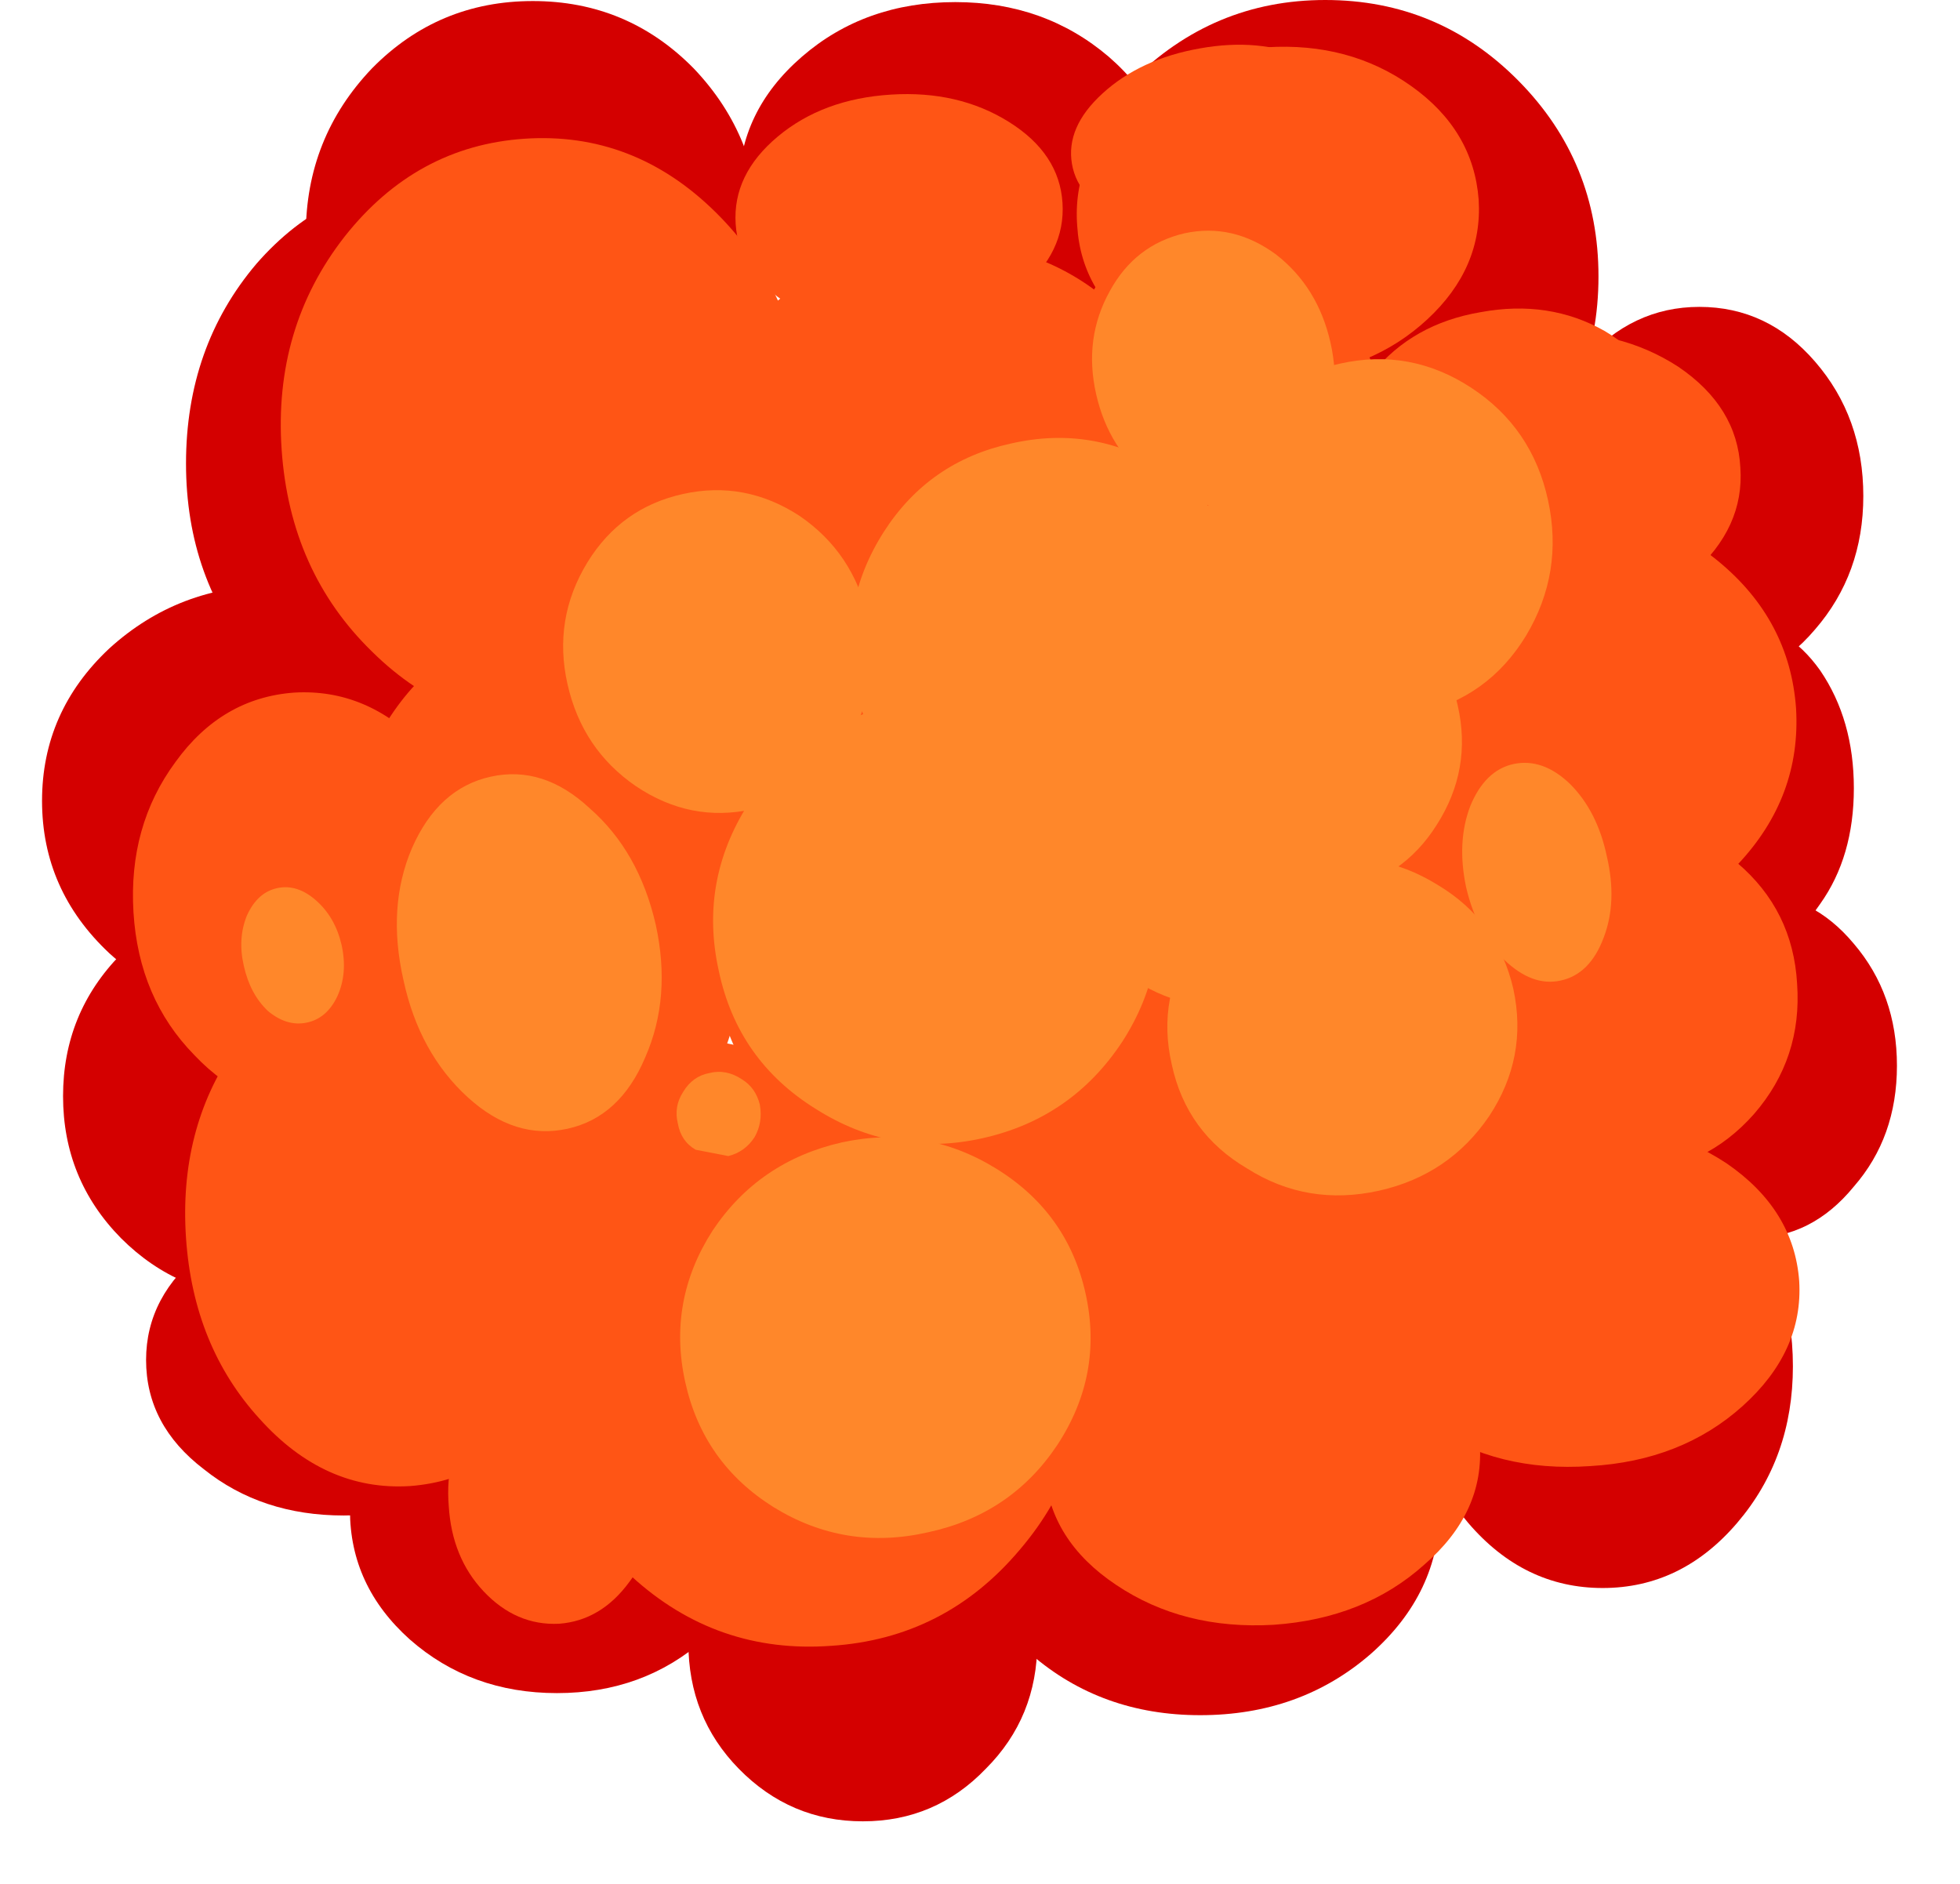 <?xml version="1.0" encoding="UTF-8" standalone="no"?>
<svg xmlns:xlink="http://www.w3.org/1999/xlink" height="89.65px" width="93.25px" xmlns="http://www.w3.org/2000/svg">
  <g transform="matrix(1.0, 0.0, 0.0, 1.0, 49.4, 42.0)">
    <path d="M-44.2 -11.15 Q-40.9 -14.15 -36.35 -14.15 -31.75 -14.15 -28.5 -11.15 -25.25 -8.15 -25.25 -3.9 -25.25 0.35 -28.5 3.35 -31.75 6.35 -36.35 6.35 -40.9 6.35 -44.2 3.35 -47.4 0.35 -47.4 -3.9 -47.4 -8.15 -44.2 -11.15" fill="#d40000" fill-rule="evenodd" stroke="none"/>
    <path d="M-29.05 -33.35 Q-24.3 -33.35 -20.95 -29.45 -17.55 -25.5 -17.55 -19.95 -17.55 -14.45 -20.95 -10.55 -24.3 -6.6 -29.05 -6.6 -33.8 -6.6 -37.2 -10.55 -40.55 -14.45 -40.55 -19.95 -40.55 -25.5 -37.2 -29.45 -33.8 -33.35 -29.05 -33.35" fill="#d40000" fill-rule="evenodd" stroke="none"/>
    <path d="M-16.4 -23.0 Q-19.55 -19.7 -24.05 -19.7 -28.55 -19.7 -31.7 -23.0 -34.85 -26.25 -34.85 -30.85 -34.85 -35.45 -31.7 -38.75 -28.55 -41.95 -24.05 -41.95 -19.55 -41.95 -16.4 -38.75 -13.25 -35.45 -13.25 -30.85 -13.25 -26.25 -16.4 -23.0" fill="#d40000" fill-rule="evenodd" stroke="none"/>
    <path d="M3.35 -26.85 Q0.3 -24.25 -3.95 -24.25 -8.25 -24.25 -11.25 -26.85 -14.25 -29.4 -14.25 -33.05 -14.25 -36.7 -11.25 -39.3 -8.25 -41.9 -3.95 -41.9 0.3 -41.9 3.35 -39.3 6.35 -36.7 6.35 -33.05 6.35 -29.4 3.35 -26.85" fill="#d40000" fill-rule="evenodd" stroke="none"/>
    <path d="M26.65 -28.85 Q26.65 -23.35 22.85 -19.55 19.05 -15.65 13.65 -15.65 8.3 -15.65 4.45 -19.55 0.65 -23.35 0.65 -28.85 0.65 -34.3 4.45 -38.15 8.3 -42.0 13.65 -42.0 19.05 -42.0 22.85 -38.15 26.65 -34.3 26.65 -28.85" fill="#d40000" fill-rule="evenodd" stroke="none"/>
    <path d="M31.45 -27.4 Q34.7 -27.4 36.95 -24.8 39.25 -22.15 39.25 -18.4 39.25 -14.7 36.95 -12.05 34.7 -9.4 31.45 -9.4 28.25 -9.4 25.95 -12.05 23.7 -14.7 23.7 -18.4 23.7 -22.15 25.95 -24.8 28.25 -27.4 31.45 -27.4" fill="#d40000" fill-rule="evenodd" stroke="none"/>
    <path d="M29.45 -10.1 Q31.05 -12.35 33.35 -12.35 35.6 -12.35 37.2 -10.1 38.8 -7.75 38.8 -4.5 38.8 -1.25 37.2 1.0 35.6 3.35 33.35 3.35 31.05 3.35 29.45 1.0 27.85 -1.25 27.85 -4.5 27.85 -7.75 29.45 -10.1" fill="#d40000" fill-rule="evenodd" stroke="none"/>
    <path d="M29.45 -10.1 Q31.05 -12.35 33.35 -12.35 35.6 -12.35 37.2 -10.1 38.8 -7.75 38.8 -4.5 38.8 -1.25 37.2 1.0 35.6 3.35 33.35 3.35 31.05 3.35 29.45 1.0 27.85 -1.25 27.85 -4.5 27.85 -7.75 29.45 -10.1 Z" fill="none" stroke="#a80f06" stroke-linecap="round" stroke-linejoin="round" stroke-opacity="0.0" stroke-width="6.0"/>
    <path d="M38.8 14.45 Q36.8 16.9 33.95 16.9 31.1 16.9 29.05 14.45 27.05 12.1 27.05 8.7 27.05 5.3 29.05 2.9 31.1 0.5 33.95 0.5 36.8 0.5 38.8 2.9 40.85 5.3 40.85 8.7 40.85 12.1 38.8 14.45" fill="#d40000" fill-rule="evenodd" stroke="none"/>
    <path d="M38.8 14.45 Q36.8 16.9 33.95 16.9 31.1 16.9 29.05 14.45 27.05 12.1 27.05 8.7 27.05 5.3 29.05 2.9 31.1 0.5 33.95 0.5 36.8 0.5 38.8 2.9 40.85 5.3 40.85 8.7 40.85 12.1 38.8 14.45 Z" fill="none" stroke="#a80f06" stroke-linecap="round" stroke-linejoin="round" stroke-opacity="0.0" stroke-width="6.0"/>
    <path d="M-30.3 3.4 Q-27.5 6.2 -27.5 10.15 -27.5 14.1 -30.3 16.9 -33.05 19.7 -36.95 19.7 -40.85 19.7 -43.65 16.9 -46.4 14.1 -46.4 10.15 -46.4 6.2 -43.65 3.4 -40.85 0.6 -36.95 0.6 -33.05 0.6 -30.3 3.4" fill="#d40000" fill-rule="evenodd" stroke="none"/>
    <path d="M-30.3 3.4 Q-27.5 6.2 -27.5 10.15 -27.5 14.1 -30.3 16.9 -33.05 19.7 -36.95 19.7 -40.85 19.7 -43.65 16.9 -46.4 14.1 -46.4 10.15 -46.4 6.2 -43.65 3.4 -40.85 0.6 -36.95 0.6 -33.05 0.6 -30.3 3.4 Z" fill="none" stroke="#a80f06" stroke-linecap="round" stroke-linejoin="round" stroke-opacity="0.0" stroke-width="6.0"/>
    <path d="M-26.4 17.5 Q-23.6 19.65 -23.6 22.7 -23.6 25.8 -26.4 27.9 -29.15 30.1 -33.05 30.1 -36.95 30.1 -39.7 27.9 -42.45 25.8 -42.45 22.7 -42.45 19.65 -39.7 17.5 -36.95 15.35 -33.05 15.35 -29.15 15.35 -26.4 17.5" fill="#d40000" fill-rule="evenodd" stroke="none"/>
    <path d="M-26.4 17.5 Q-23.6 19.65 -23.6 22.7 -23.6 25.8 -26.4 27.9 -29.15 30.1 -33.05 30.1 -36.95 30.1 -39.7 27.9 -42.45 25.8 -42.45 22.7 -42.45 19.65 -39.7 17.5 -36.95 15.35 -33.05 15.35 -29.15 15.35 -26.4 17.5 Z" fill="none" stroke="#a80f06" stroke-linecap="round" stroke-linejoin="round" stroke-opacity="0.0" stroke-width="6.0"/>
    <path d="M-32.75 29.85 Q-32.75 26.25 -29.9 23.7 -27.0 21.15 -22.9 21.15 -18.8 21.15 -15.9 23.7 -13.05 26.25 -13.05 29.85 -13.05 33.45 -15.9 36.0 -18.8 38.55 -22.9 38.55 -27.0 38.55 -29.9 36.0 -32.75 33.45 -32.75 29.85" fill="#d40000" fill-rule="evenodd" stroke="none"/>
    <path d="M-32.75 29.85 Q-32.75 26.25 -29.9 23.7 -27.0 21.15 -22.9 21.15 -18.8 21.15 -15.9 23.7 -13.05 26.25 -13.05 29.85 -13.05 33.45 -15.9 36.0 -18.8 38.55 -22.9 38.55 -27.0 38.55 -29.9 36.0 -32.75 33.45 -32.75 29.85 Z" fill="none" stroke="#a80f06" stroke-linecap="round" stroke-linejoin="round" stroke-opacity="0.0" stroke-width="6.0"/>
    <path d="M-2.5 42.15 Q-4.9 44.65 -8.35 44.65 -11.8 44.65 -14.25 42.15 -16.65 39.7 -16.65 36.15 -16.65 32.65 -14.25 30.15 -11.8 27.7 -8.35 27.7 -4.9 27.7 -2.5 30.15 -0.05 32.65 -0.05 36.15 -0.05 39.7 -2.5 42.15" fill="#d40000" fill-rule="evenodd" stroke="none"/>
    <path d="M-2.5 42.15 Q-4.9 44.65 -8.35 44.65 -11.8 44.65 -14.25 42.15 -16.65 39.7 -16.65 36.15 -16.65 32.65 -14.25 30.15 -11.8 27.7 -8.35 27.7 -4.9 27.7 -2.5 30.15 -0.05 32.65 -0.05 36.15 -0.05 39.7 -2.5 42.15 Z" fill="none" stroke="#a80f06" stroke-linecap="round" stroke-linejoin="round" stroke-opacity="0.0" stroke-width="6.0"/>
    <path d="M7.7 19.9 Q12.45 19.9 15.8 22.75 19.1 25.65 19.1 29.75 19.1 33.8 15.8 36.7 12.45 39.6 7.7 39.6 3.0 39.6 -0.35 36.7 -3.65 33.8 -3.65 29.75 -3.65 25.65 -0.35 22.75 3.0 19.9 7.7 19.9" fill="#d40000" fill-rule="evenodd" stroke="none"/>
    <path d="M7.7 19.9 Q12.45 19.9 15.8 22.75 19.1 25.65 19.1 29.75 19.1 33.8 15.8 36.7 12.45 39.6 7.7 39.6 3.0 39.6 -0.35 36.7 -3.65 33.8 -3.65 29.75 -3.65 25.65 -0.35 22.75 3.0 19.9 7.7 19.9 Z" fill="none" stroke="#a80f06" stroke-linecap="round" stroke-linejoin="round" stroke-opacity="0.0" stroke-width="6.0"/>
    <path d="M33.25 15.5 Q35.9 18.6 35.9 23.0 35.9 27.35 33.25 30.45 30.6 33.55 26.85 33.55 23.1 33.55 20.45 30.45 17.8 27.35 17.8 23.0 17.8 18.6 20.45 15.5 23.1 12.4 26.85 12.4 30.6 12.4 33.25 15.5" fill="#d40000" fill-rule="evenodd" stroke="none"/>
    <path d="M33.25 15.5 Q35.9 18.6 35.9 23.0 35.9 27.35 33.25 30.45 30.6 33.55 26.85 33.55 23.1 33.55 20.45 30.45 17.8 27.35 17.8 23.0 17.8 18.6 20.45 15.5 23.1 12.4 26.85 12.4 30.6 12.4 33.25 15.5 Z" fill="none" stroke="#a80f06" stroke-linecap="round" stroke-linejoin="round" stroke-opacity="0.0" stroke-width="6.0"/>
    <path d="M-38.25 7.9 Q-35.55 4.1 -31.5 3.85 -27.4 3.55 -24.3 6.95 -21.2 10.45 -20.85 15.6 -20.5 20.75 -23.1 24.55 -25.8 28.4 -29.9 28.7 -33.95 28.95 -37.05 25.5 -40.2 22.05 -40.55 16.9 -40.9 11.75 -38.25 7.9" fill="#ff5515" fill-rule="evenodd" stroke="none"/>
    <path d="M-35.4 -9.05 Q-31.95 -9.25 -29.3 -6.5 -26.65 -3.8 -26.4 0.3 -26.15 4.4 -28.4 7.45 -30.65 10.5 -34.1 10.7 -37.55 10.95 -40.15 8.2 -42.8 5.5 -43.05 1.4 -43.3 -2.7 -41.05 -5.75 -38.85 -8.8 -35.4 -9.05" fill="#ff5515" fill-rule="evenodd" stroke="none"/>
    <path d="M-23.55 23.45 Q-21.55 23.3 -20.0 24.9 -18.45 26.55 -18.25 29.0 -18.1 31.45 -19.45 33.25 -20.8 35.1 -22.8 35.25 -24.85 35.35 -26.4 33.7 -27.9 32.1 -28.05 29.65 -28.25 27.2 -26.95 25.35 -25.6 23.55 -23.55 23.45" fill="#ff5515" fill-rule="evenodd" stroke="none"/>
    <path d="M2.3 21.95 Q2.7 27.55 -0.9 31.75 -4.45 35.95 -9.85 36.3 -15.3 36.7 -19.35 33.0 -23.4 29.3 -23.8 23.7 -24.15 18.15 -20.6 13.95 -17.1 9.75 -11.65 9.35 -6.25 9.0 -2.15 12.7 1.95 16.4 2.3 21.95" fill="#ff5515" fill-rule="evenodd" stroke="none"/>
    <path d="M21.0 26.65 Q21.25 29.95 18.35 32.45 15.5 35.0 11.2 35.3 6.9 35.55 3.7 33.4 0.55 31.3 0.3 28.0 0.1 24.7 2.95 22.15 5.85 19.65 10.15 19.4 14.45 19.1 17.6 21.2 20.8 23.35 21.0 26.65" fill="#ff5515" fill-rule="evenodd" stroke="none"/>
    <path d="M32.75 13.35 Q35.95 15.55 36.2 18.95 36.4 22.3 33.5 24.9 30.6 27.5 26.25 27.75 21.85 28.05 18.6 25.85 15.35 23.65 15.15 20.3 14.9 16.9 17.85 14.3 20.75 11.75 25.15 11.45 29.5 11.2 32.75 13.35" fill="#ff5515" fill-rule="evenodd" stroke="none"/>
    <path d="M-24.45 -11.95 Q-20.45 -12.25 -17.4 -8.5 -14.3 -4.75 -13.95 0.8 -13.6 6.35 -16.15 10.45 -18.7 14.55 -22.7 14.85 -26.7 15.1 -29.75 11.3 -32.8 7.6 -33.15 2.05 -33.5 -3.5 -31.0 -7.65 -28.45 -11.7 -24.45 -11.95" fill="#ff5515" fill-rule="evenodd" stroke="none"/>
    <path d="M-11.05 -22.25 Q-10.65 -16.45 -14.05 -12.15 -17.45 -7.85 -22.65 -7.5 -27.8 -7.15 -31.7 -11.0 -35.6 -14.8 -36.0 -20.6 -36.4 -26.4 -33.0 -30.75 -29.6 -35.05 -24.45 -35.4 -19.25 -35.75 -15.35 -31.9 -11.45 -28.05 -11.05 -22.25" fill="#ff5515" fill-rule="evenodd" stroke="none"/>
    <path d="M1.15 -32.35 Q1.3 -30.0 -0.85 -28.2 -3.05 -26.4 -6.25 -26.2 -9.5 -26.0 -11.85 -27.5 -14.25 -29.0 -14.4 -31.35 -14.55 -33.7 -12.4 -35.5 -10.25 -37.3 -7.0 -37.5 -3.8 -37.7 -1.4 -36.2 1.0 -34.7 1.15 -32.35" fill="#ff5515" fill-rule="evenodd" stroke="none"/>
    <path d="M2.55 -28.3 Q5.95 -25.85 6.2 -22.2 6.45 -18.5 3.4 -15.65 0.35 -12.85 -4.15 -12.55 -8.65 -12.25 -12.0 -14.65 -15.35 -17.1 -15.6 -20.8 -15.85 -24.45 -12.85 -27.3 -9.8 -30.1 -5.3 -30.4 -0.8 -30.7 2.55 -28.3" fill="#ff5515" fill-rule="evenodd" stroke="none"/>
    <path d="M20.95 -32.5 Q21.15 -29.25 18.5 -26.8 15.85 -24.35 11.9 -24.1 7.95 -23.8 5.0 -25.95 2.05 -28.0 1.85 -31.25 1.6 -34.55 4.25 -37.05 6.9 -39.45 10.85 -39.75 14.8 -40.0 17.75 -37.9 20.7 -35.8 20.95 -32.5" fill="#ff5515" fill-rule="evenodd" stroke="none"/>
    <path d="M31.1 -14.7 Q28.55 -12.45 24.85 -12.2 21.1 -11.95 18.25 -13.85 15.45 -15.7 15.25 -18.55 15.1 -21.45 17.6 -23.7 20.15 -25.9 23.9 -26.15 27.6 -26.4 30.45 -24.55 33.25 -22.65 33.4 -19.75 33.6 -16.9 31.1 -14.7" fill="#ff5515" fill-rule="evenodd" stroke="none"/>
    <path d="M32.35 -15.3 Q35.75 -12.5 36.05 -8.3 36.3 -4.1 33.3 -0.9 30.35 2.25 25.85 2.55 21.35 2.85 18.0 0.1 14.65 -2.7 14.4 -6.9 14.1 -11.1 17.05 -14.3 20.0 -17.45 24.5 -17.75 29.0 -18.05 32.35 -15.3" fill="#ff5515" fill-rule="evenodd" stroke="none"/>
    <path d="M34.05 11.0 Q31.75 13.6 28.3 13.8 24.85 14.05 22.25 11.75 19.7 9.45 19.45 5.9 19.25 2.4 21.45 -0.2 23.75 -2.8 27.2 -3.05 30.65 -3.25 33.25 -0.95 35.9 1.3 36.1 4.8 36.35 8.35 34.05 11.0" fill="#ff5515" fill-rule="evenodd" stroke="none"/>
    <path d="M12.85 8.9 Q15.85 11.5 16.1 15.5 16.35 19.45 13.75 22.45 11.15 25.4 7.2 25.65 3.25 25.9 0.25 23.35 -2.75 20.75 -3.0 16.8 -3.25 12.8 -0.65 9.8 2.0 6.85 5.95 6.6 9.9 6.35 12.85 8.9" fill="#ff5515" fill-rule="evenodd" stroke="none"/>
    <path d="M-40.45 -0.25 Q-39.2 -2.4 -37.05 -2.8 -34.85 -3.2 -32.95 -1.55 -31.05 0.1 -30.55 2.8 -30.05 5.55 -31.3 7.75 -32.5 9.95 -34.7 10.35 -36.85 10.75 -38.8 9.05 -40.65 7.45 -41.15 4.7 -41.65 2.0 -40.45 -0.25" fill="#ff5515" fill-rule="evenodd" stroke="none"/>
    <path d="M-24.6 -7.05 Q-21.4 -7.65 -18.55 -4.9 -15.65 -2.1 -14.85 2.4 -14.05 6.9 -15.8 10.5 -17.5 14.1 -20.7 14.7 -23.95 15.25 -26.8 12.45 -29.65 9.65 -30.45 5.15 -31.25 0.65 -29.55 -2.95 -27.85 -6.5 -24.6 -7.05" fill="#ff5515" fill-rule="evenodd" stroke="none"/>
    <path d="M-24.7 13.35 Q-22.3 15.45 -21.7 18.85 -21.1 22.2 -22.65 24.95 -24.15 27.75 -26.9 28.25 -29.7 28.75 -32.1 26.65 -34.45 24.6 -35.05 21.25 -35.65 17.85 -34.15 15.05 -32.65 12.3 -29.85 11.8 -27.1 11.3 -24.7 13.35" fill="#ff5515" fill-rule="evenodd" stroke="none"/>
    <path d="M-17.45 16.2 Q-14.85 12.45 -10.3 11.6 -5.75 10.8 -1.95 13.45 1.9 16.1 2.7 20.65 3.5 25.2 0.85 29.0 -1.8 32.8 -6.35 33.6 -10.9 34.45 -14.65 31.75 -18.5 29.15 -19.3 24.6 -20.1 20.05 -17.45 16.2" fill="#ff5515" fill-rule="evenodd" stroke="none"/>
    <path d="M-11.05 11.3 Q-10.75 13.15 -11.85 14.7 -12.9 16.25 -14.7 16.55 -16.55 16.9 -18.1 15.85 -19.65 14.75 -19.95 12.9 -20.3 11.05 -19.25 9.55 -18.15 8.0 -16.3 7.65 -14.5 7.35 -13.0 8.4 -11.4 9.45 -11.05 11.3" fill="#ff5515" fill-rule="evenodd" stroke="none"/>
    <path d="M17.75 17.45 Q20.75 19.05 21.25 22.0 21.8 24.9 19.5 27.45 17.3 30.0 13.55 30.65 9.8 31.35 6.7 29.75 3.75 28.15 3.2 25.25 2.7 22.3 4.95 19.75 7.25 17.25 11.0 16.55 14.75 15.9 17.75 17.45" fill="#ff5515" fill-rule="evenodd" stroke="none"/>
    <path d="M-6.25 -11.25 Q-1.4 -12.1 2.7 -8.8 6.8 -5.55 7.75 0.0 8.75 5.55 6.05 10.05 3.35 14.6 -1.5 15.45 -6.3 16.3 -10.4 12.95 -14.55 9.75 -15.55 4.2 -16.5 -1.35 -13.75 -5.9 -11.05 -10.4 -6.25 -11.25" fill="#ff5515" fill-rule="evenodd" stroke="none"/>
    <path d="M-7.85 -14.85 Q-7.15 -11.0 -9.25 -7.8 -11.4 -4.65 -15.1 -3.95 -18.8 -3.3 -21.95 -5.55 -25.05 -7.8 -25.75 -11.65 -26.4 -15.45 -24.3 -18.7 -22.15 -21.85 -18.45 -22.5 -14.75 -23.2 -11.6 -20.95 -8.5 -18.65 -7.85 -14.85" fill="#ff5515" fill-rule="evenodd" stroke="none"/>
    <path d="M-19.45 -26.2 Q-16.4 -24.0 -15.75 -20.25 -15.1 -16.5 -17.15 -13.45 -19.25 -10.35 -22.85 -9.7 -26.45 -9.05 -29.45 -11.25 -32.5 -13.4 -33.15 -17.15 -33.8 -20.9 -31.75 -24.0 -29.65 -27.1 -26.05 -27.75 -22.45 -28.4 -19.45 -26.2" fill="#ff5515" fill-rule="evenodd" stroke="none"/>
    <path d="M-1.0 -24.45 Q-0.7 -22.8 -2.6 -21.3 -4.45 -19.75 -7.4 -19.25 L-12.6 -19.5 Q-14.85 -20.25 -15.15 -21.9 -15.45 -23.5 -13.6 -25.05 -11.7 -26.55 -8.8 -27.1 L-3.6 -26.85 Q-1.3 -26.05 -1.0 -24.45" fill="#ff5515" fill-rule="evenodd" stroke="none"/>
    <path d="M11.75 -13.45 Q12.5 -9.3 9.95 -5.8 7.3 -2.3 2.85 -1.5 -1.55 -0.7 -5.2 -3.1 -8.85 -5.5 -9.6 -9.65 -10.35 -13.85 -7.75 -17.3 -5.15 -20.8 -0.75 -21.6 3.7 -22.4 7.4 -20.0 11.0 -17.65 11.75 -13.45" fill="#ff5515" fill-rule="evenodd" stroke="none"/>
    <path d="M-4.15 -33.25 Q-3.9 -32.05 -5.25 -30.9 -6.55 -29.75 -8.6 -29.4 L-12.3 -29.6 Q-13.95 -30.25 -14.2 -31.45 -14.4 -32.7 -13.05 -33.8 -11.75 -34.95 -9.65 -35.35 L-6.0 -35.1 Q-4.35 -34.5 -4.15 -33.25" fill="#ff5515" fill-rule="evenodd" stroke="none"/>
    <path d="M15.25 -36.6 Q15.55 -34.85 13.8 -33.2 12.0 -31.6 9.2 -31.1 6.35 -30.6 4.15 -31.5 1.9 -32.45 1.6 -34.2 1.3 -35.95 3.05 -37.55 4.85 -39.2 7.7 -39.7 10.5 -40.2 12.7 -39.25 14.95 -38.35 15.25 -36.6" fill="#ff5515" fill-rule="evenodd" stroke="none"/>
    <path d="M6.95 -31.3 Q10.2 -31.9 13.1 -28.95 16.05 -25.95 16.9 -21.15 17.75 -16.35 16.05 -12.6 14.35 -8.8 11.1 -8.2 7.85 -7.65 4.95 -10.65 2.1 -13.6 1.25 -18.4 0.4 -23.2 2.0 -27.0 3.7 -30.75 6.95 -31.3" fill="#ff5515" fill-rule="evenodd" stroke="none"/>
    <path d="M30.05 -21.95 Q30.5 -19.25 28.6 -16.95 26.65 -14.6 23.4 -14.0 20.15 -13.45 17.55 -14.95 14.9 -16.45 14.45 -19.15 13.95 -21.9 15.9 -24.25 17.8 -26.6 21.05 -27.15 24.3 -27.75 26.95 -26.25 29.55 -24.7 30.05 -21.95" fill="#ff5515" fill-rule="evenodd" stroke="none"/>
    <path d="M22.8 -18.6 Q25.2 -19.05 27.3 -17.2 29.4 -15.4 29.95 -12.4 30.45 -9.35 29.15 -6.95 27.8 -4.5 25.4 -4.05 23.0 -3.65 20.9 -5.5 18.8 -7.3 18.3 -10.35 17.75 -13.35 19.05 -15.75 20.4 -18.2 22.8 -18.6" fill="#ff5515" fill-rule="evenodd" stroke="none"/>
    <path d="M14.7 12.2 Q14.95 13.7 13.45 15.05 12.0 16.45 9.65 16.85 L5.45 16.5 Q3.6 15.75 3.35 14.25 3.05 12.75 4.55 11.4 6.0 10.05 8.35 9.6 10.7 9.2 12.55 9.95 14.4 10.7 14.7 12.2" fill="#ff5515" fill-rule="evenodd" stroke="none"/>
    <path d="M24.5 10.25 Q25.05 13.5 22.95 16.2 20.8 18.9 17.25 19.55 13.7 20.2 10.75 18.4 7.85 16.6 7.3 13.35 6.7 10.15 8.8 7.45 10.95 4.75 14.5 4.1 18.05 3.45 21.0 5.25 23.9 7.05 24.5 10.25" fill="#ff5515" fill-rule="evenodd" stroke="none"/>
    <path d="M28.7 -3.2 Q30.8 -1.2 31.35 2.1 31.95 5.35 30.7 7.95 29.5 10.55 27.15 10.95 24.8 11.35 22.7 9.35 20.6 7.35 20.0 4.1 19.45 0.8 20.7 -1.8 21.95 -4.4 24.3 -4.8 26.65 -5.2 28.7 -3.2" fill="#ff5515" fill-rule="evenodd" stroke="none"/>
    <path d="M23.55 -7.85 Q25.75 -6.0 26.35 -2.9 26.9 0.2 25.4 2.75 24.0 5.25 21.4 5.7 18.8 6.2 16.55 4.3 14.4 2.45 13.85 -0.65 13.25 -3.75 14.7 -6.3 16.15 -8.8 18.75 -9.3 21.35 -9.75 23.55 -7.85" fill="#ff5515" fill-rule="evenodd" stroke="none"/>
    <path d="M-9.35 12.35 Q-5.4 11.5 -2.0 13.6 1.4 15.7 2.25 19.55 3.1 23.4 0.9 26.75 -1.3 30.05 -5.25 30.9 -9.2 31.8 -12.6 29.7 -15.95 27.6 -16.8 23.75 -17.65 19.9 -15.5 16.55 -13.3 13.25 -9.35 12.35" fill="#ff872a" fill-rule="evenodd" stroke="none"/>
    <path d="M5.45 -0.35 Q6.35 3.9 4.0 7.55 1.6 11.2 -2.65 12.15 -6.9 13.1 -10.6 10.75 -14.3 8.45 -15.2 4.2 -16.15 -0.05 -13.8 -3.75 -11.4 -7.4 -7.15 -8.35 -2.9 -9.3 0.8 -6.95 4.5 -4.6 5.45 -0.35" fill="#ff872a" fill-rule="evenodd" stroke="none"/>
    <path d="M-11.35 -17.45 Q-8.8 -15.7 -8.1 -12.6 -7.4 -9.5 -9.05 -6.8 -10.65 -4.15 -13.6 -3.5 -16.55 -2.85 -19.15 -4.6 -21.7 -6.35 -22.4 -9.45 -23.1 -12.55 -21.45 -15.25 -19.85 -17.85 -16.9 -18.5 -13.95 -19.15 -11.35 -17.45" fill="#ff872a" fill-rule="evenodd" stroke="none"/>
    <path d="M11.3 -29.9 Q13.3 -28.35 13.9 -25.7 14.5 -23.05 13.3 -20.8 12.05 -18.6 9.75 -18.1 7.4 -17.55 5.4 -19.05 3.35 -20.6 2.75 -23.25 2.15 -25.9 3.4 -28.15 4.6 -30.35 6.95 -30.9 9.25 -31.4 11.3 -29.9" fill="#ff872a" fill-rule="evenodd" stroke="none"/>
    <path d="M9.25 -21.05 Q11.05 -24.0 14.35 -24.7 17.7 -25.45 20.6 -23.55 23.5 -21.65 24.25 -18.2 25.0 -14.75 23.2 -11.75 21.4 -8.8 18.05 -8.05 14.75 -7.35 11.85 -9.25 8.95 -11.2 8.2 -14.65 7.45 -18.1 9.25 -21.05" fill="#ff872a" fill-rule="evenodd" stroke="none"/>
    <path d="M-1.3 -20.9 Q2.65 -21.8 6.05 -19.65 9.45 -17.45 10.3 -13.5 11.15 -9.6 9.0 -6.2 6.85 -2.85 2.9 -1.95 -1.0 -1.1 -4.4 -3.25 -7.85 -5.4 -8.7 -9.3 -9.55 -13.25 -7.35 -16.7 -5.2 -20.05 -1.3 -20.9" fill="#ff872a" fill-rule="evenodd" stroke="none"/>
    <path d="M-15.65 9.05 Q-14.85 8.85 -14.1 9.35 -13.45 9.75 -13.25 10.55 -13.1 11.4 -13.5 12.1 -13.95 12.8 -14.75 13.0 L-16.3 12.7 Q-17.0 12.3 -17.15 11.45 -17.35 10.65 -16.9 9.95 -16.45 9.2 -15.65 9.05" fill="#ff872a" fill-rule="evenodd" stroke="none"/>
    <path d="M-34.8 6.65 Q-35.75 6.85 -36.65 6.1 -37.5 5.3 -37.8 3.95 -38.1 2.65 -37.65 1.55 -37.15 0.45 -36.2 0.25 -35.25 0.05 -34.35 0.85 -33.45 1.65 -33.15 2.95 -32.85 4.3 -33.35 5.4 -33.85 6.45 -34.8 6.65" fill="#ff872a" fill-rule="evenodd" stroke="none"/>
    <path d="M-26.05 -5.05 Q-23.55 -5.6 -21.35 -3.55 -19.0 -1.5 -18.2 2.0 -17.45 5.45 -18.7 8.3 -19.9 11.15 -22.4 11.7 -24.9 12.25 -27.15 10.2 -29.45 8.1 -30.2 4.65 -31.0 1.15 -29.8 -1.65 -28.55 -4.5 -26.05 -5.05" fill="#ff872a" fill-rule="evenodd" stroke="none"/>
    <path d="M11.05 -14.2 Q14.1 -14.85 16.7 -13.15 19.3 -11.5 19.95 -8.45 20.65 -5.4 18.95 -2.75 17.35 -0.2 14.3 0.45 11.3 1.15 8.65 -0.5 6.1 -2.2 5.4 -5.25 4.75 -8.3 6.4 -10.9 8.05 -13.5 11.05 -14.2" fill="#ff872a" fill-rule="evenodd" stroke="none"/>
    <path d="M7.2 -9.6 Q10.35 -10.3 13.0 -8.55 15.75 -6.85 16.45 -3.65 17.15 -0.5 15.4 2.25 13.7 5.0 10.55 5.7 7.35 6.4 4.6 4.65 1.9 2.9 1.2 -0.25 0.5 -3.45 2.2 -6.15 4.0 -8.9 7.2 -9.6" fill="#ff872a" fill-rule="evenodd" stroke="none"/>
    <path d="M22.6 5.05 Q23.3 8.3 21.45 11.1 19.55 13.9 16.2 14.65 12.8 15.4 9.95 13.6 7.05 11.9 6.35 8.65 5.6 5.4 7.5 2.6 9.35 -0.2 12.75 -0.95 16.1 -1.7 19.0 0.1 21.85 1.8 22.6 5.05" fill="#ff872a" fill-rule="evenodd" stroke="none"/>
    <path d="M24.85 4.65 Q23.5 4.95 22.15 3.65 20.85 2.35 20.35 0.2 19.9 -1.95 20.55 -3.65 21.25 -5.35 22.6 -5.65 24.0 -5.95 25.3 -4.7 26.6 -3.4 27.05 -1.25 27.55 0.9 26.9 2.6 26.25 4.35 24.85 4.65" fill="#ff872a" fill-rule="evenodd" stroke="none"/>
  </g>
</svg>
